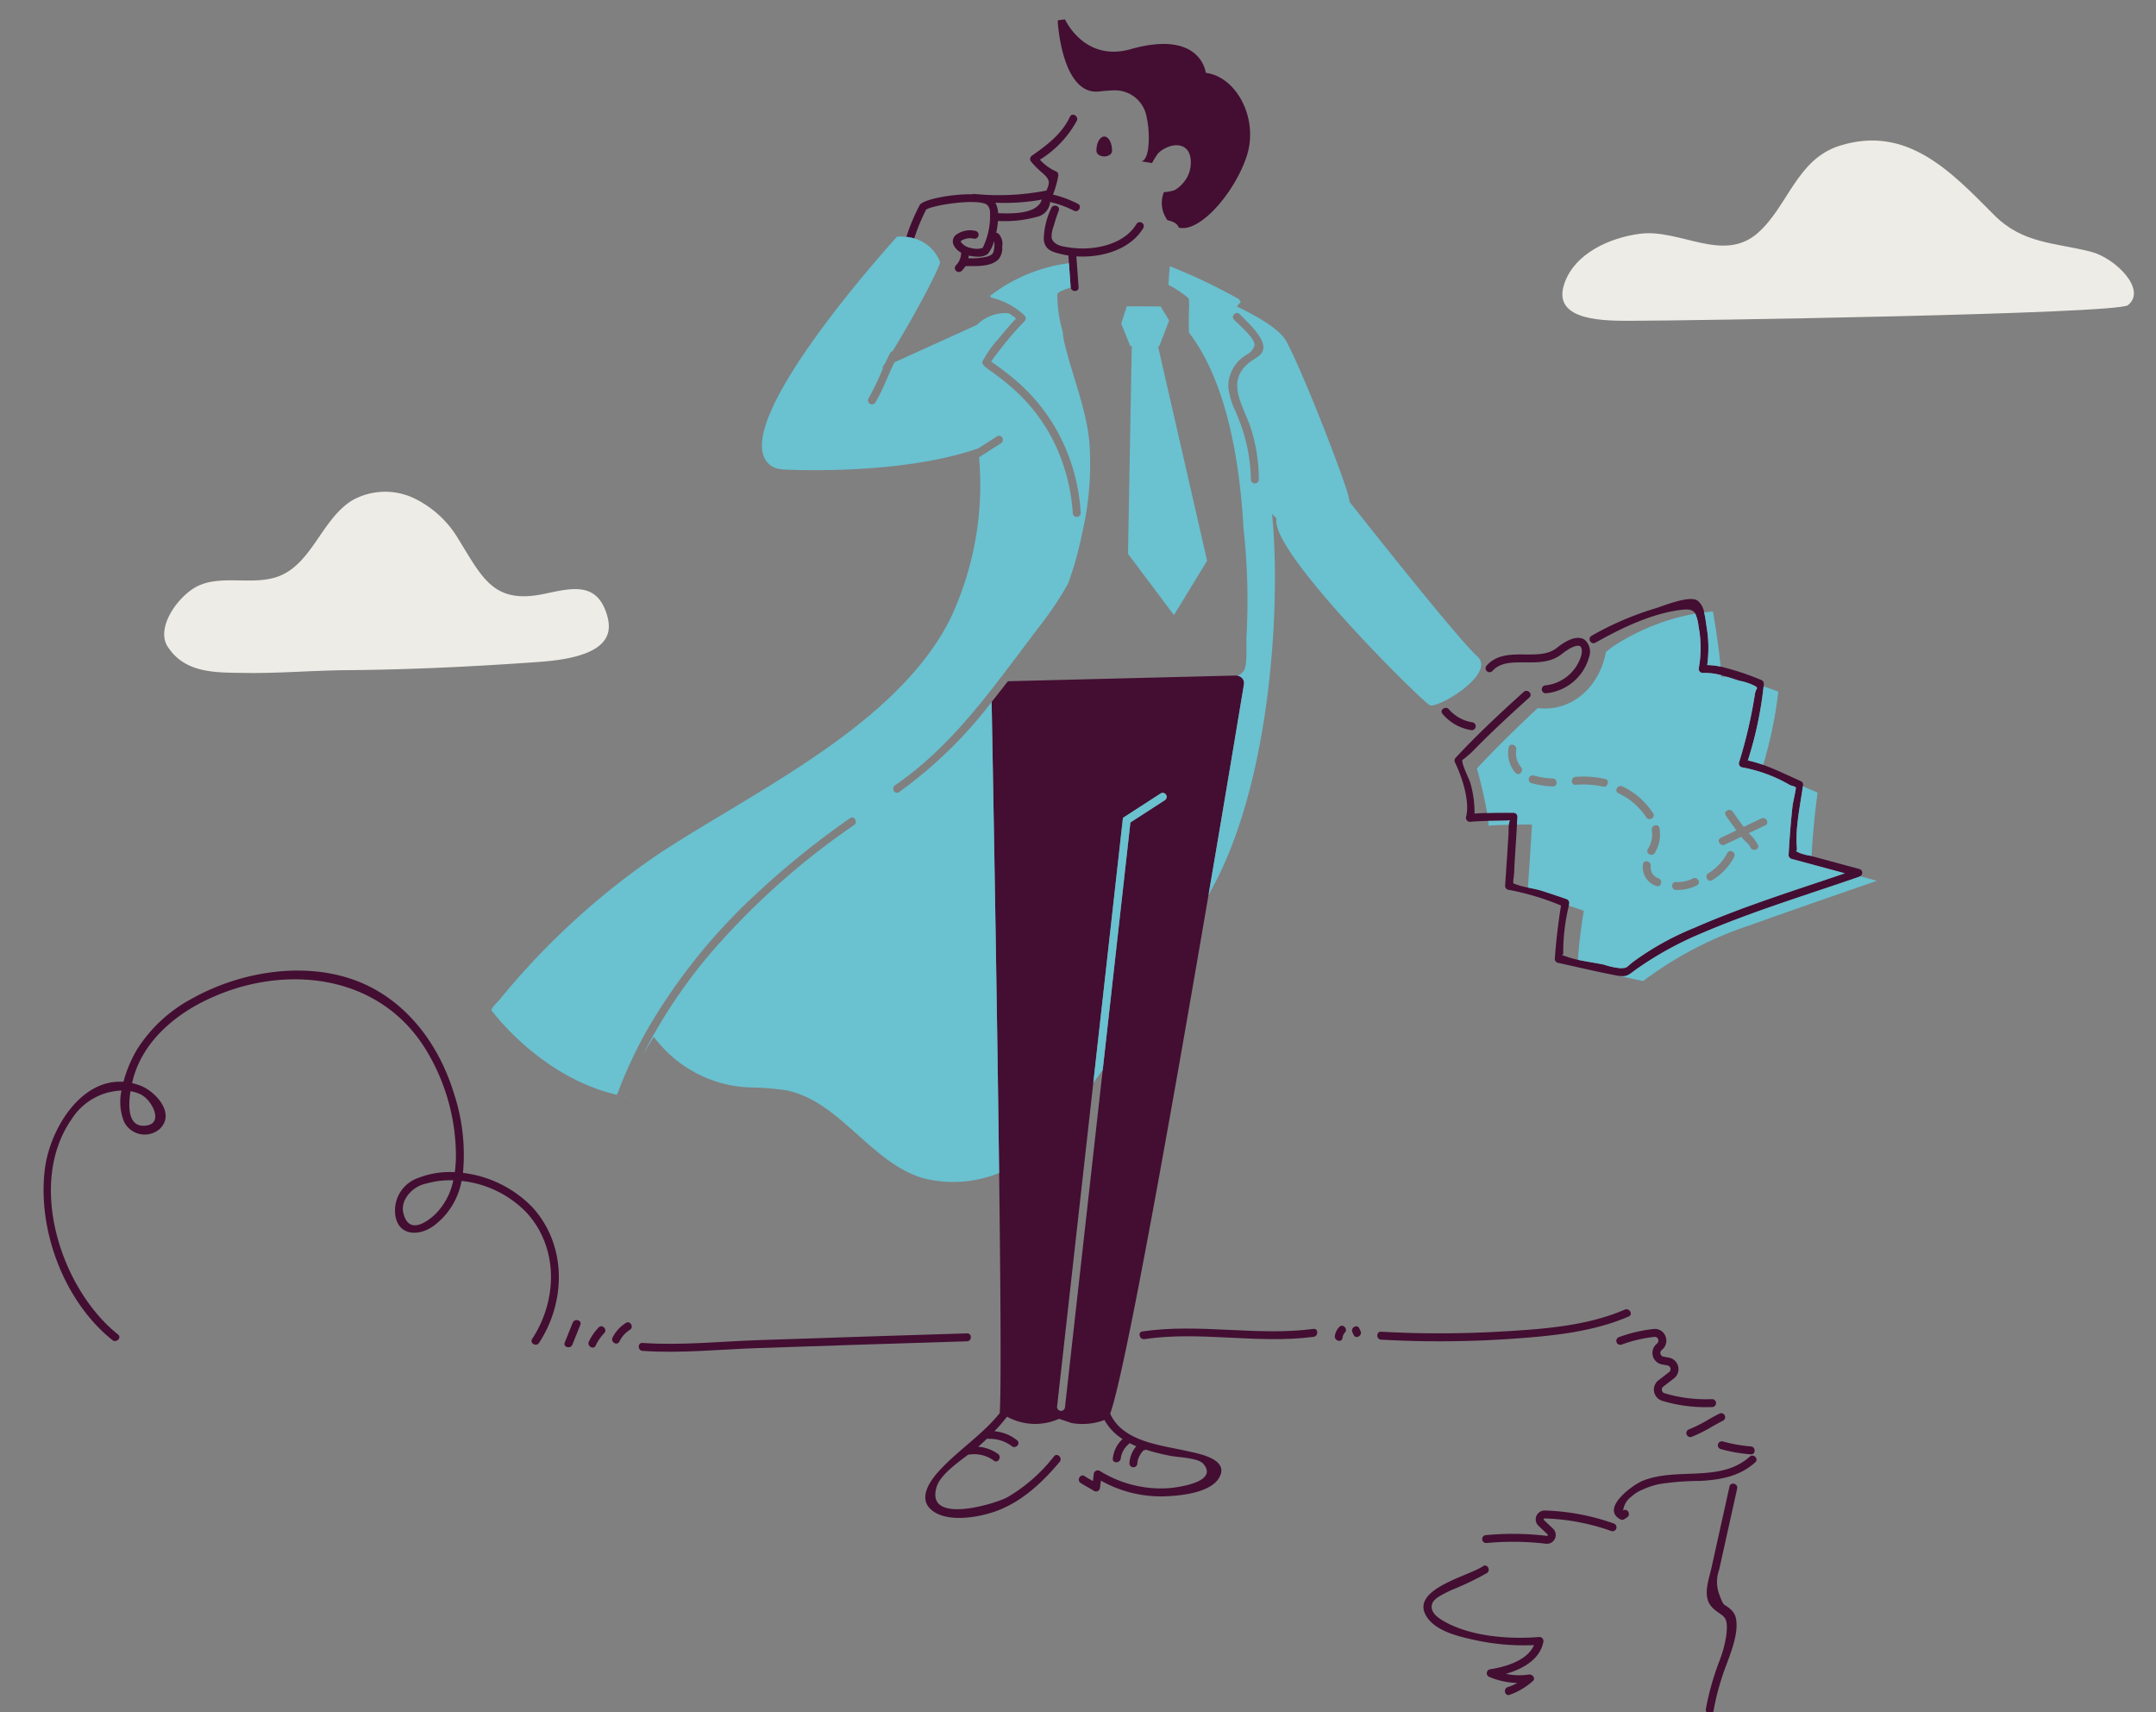 <svg id="assets" xmlns="http://www.w3.org/2000/svg" viewBox="0 0 272 216"><rect x="0" y="0" width="272" height="216" fill="#808080" stroke="none"/><defs><style>.cls-1{fill:#edece6;}.cls-2{fill:none;}.cls-3{fill:#430e32;}.cls-4{fill:#6ac1d0;}</style></defs><title>gr_em_noresults</title><path class="cls-1" d="M263.78,31.753c-4.619-1.17-8.588-1.003-12.194-4.624-5.365-5.387-10.975-11.454-19.527-8.734-5.37,1.71-6.475,7.573-10.238,10.944-4.391,3.934-9.866-.515-14.943.151-3.762.493-8.251,2.46-9.54,6.343-1.597,4.81,5.445,4.633,8.666,4.633,6.11,0,61.039-.845,62.452-1.968C270.921,36.54,266.834,32.527,263.78,31.753Z"/><path class="cls-1" d="M68.754,74.897c-6.433,1.381-7.811-1.865-10.907-6.865a13.039,13.039,0,0,0-5.745-5.239,8.5,8.5,0,0,0-7.601.29c-3.867,2.313-5.083,7.942-9.276,9.59-3.229,1.269-7.337-.26-10.39,1.316C22.437,75.227,19.601,79.201,21.164,81.592c2.219,3.395,6.076,3.247,9.833,3.3,4.254.06,8.499-.317,12.752-.35,8.12-.064,16.235-.465,24.334-1.046,8.188-.588,9.283-3.137,8.528-5.796C75.39,73.405,72.304,74.134,68.754,74.897Z"/><path class="cls-2" d="M217.156,85.298l-.019.09a3.525,3.525,0,0,1,.83.018c-.271-.082-.543-.162-.818-.231C217.151,85.216,217.154,85.259,217.156,85.298Z"/><path class="cls-2" d="M197.926,114.251a24.565,24.565,0,0,0-.711,5.833c.058.702-.637.202.375.58a10.959,10.959,0,0,0,1.474.413c.159-2.072.397-4.138.75-6.185C199.814,114.892,199.006,114.61,197.926,114.251Z"/><path class="cls-2" d="M191.381,104.027q-.14,2.323-.293,4.646c-.047.72-.037,1.468-.145,2.181a1.948,1.948,0,0,0-.015.587,9.684,9.684,0,0,0,1.838.526c.116-1.729.391-5.882.508-7.94C193.274,104.025,192.44,104.017,191.381,104.027Z"/><path class="cls-2" d="M111.285,46.414l.148-.067c.087-.197.177-.393.268-.589C111.563,45.976,111.425,46.195,111.285,46.414Z"/><path class="cls-2" d="M133.361,177.426a.501.501,0,0,0,.441.553.551.551,0,0,0,.057.003.5.5,0,0,0,.496-.444l4.763-42.562c-.39.548-.79,1.09-1.189,1.632Z"/><path class="cls-2" d="M18.478,141.985c2.197-.317.686-3.19-.659-3.889a4.445,4.445,0,0,0-1.355-.435C16.157,139.594,16.118,142.326,18.478,141.985Z"/><path class="cls-2" d="M131.434,25.18a26.455,26.455,0,0,1-5.857.391,3.084,3.084,0,0,1,.339,1.232c.002.028.002.058.004.086C127.814,26.979,130.905,26.974,131.434,25.18Z"/><path class="cls-2" d="M53.842,149.29a3.942,3.942,0,0,0-2.691,1.943,2.68,2.68,0,0,0-.322,1.496c.619,3.481,3.429,1.102,4.192.335a8.413,8.413,0,0,0,2.169-4.169A11.048,11.048,0,0,0,53.842,149.29Z"/><path class="cls-2" d="M124.51,32.379c.619-.181.862-.395.908-1.025a2.425,2.425,0,0,0-.013-.935,3.928,3.928,0,0,1-.819,1.645,2.06,2.06,0,0,1-1.241.317,4.847,4.847,0,0,1-1-.109c-.035-.007-.083-.024-.121-.033-.017.121-.043.227-.067.335A8.674,8.674,0,0,0,124.51,32.379Z"/><path class="cls-3" d="M188.293,84.633c.988-1.097,2.498-1.079,4.098-1.073,1.614.015,3.28.026,4.637-1.049,1.274-1.009,2.046-1.16,2.32-.986.218.139.274.61.14,1.172a5.291,5.291,0,0,1-4.521,3.761.5.5,0,0,0,.049.998c.016,0,.033-.001.05-.002a6.234,6.234,0,0,0,5.396-4.524,1.989,1.989,0,0,0-.574-2.247c-.546-.349-1.592-.45-3.479,1.045-1.081.856-2.499.84-4.008.834-1.75-.016-3.56-.028-4.849,1.402a.5.5,0,0,0,.743.67Z"/><path class="cls-3" d="M234.59,109.629q-3.024-.818-6.049-1.636l-.173-.047a6.52,6.52,0,0,1-1.42-.384,2.205,2.205,0,0,0-.391-.191c.067-.005.171-.069.141-.399-.229-2.474.409-5.304.752-7.778.009-.068.021-.138.03-.205a.479.479,0,0,0-.248-.432c-1.531-.668-3.146-1.482-4.789-2.07a14.741,14.741,0,0,0-1.934-.555,47.392,47.392,0,0,0,1.987-9.345c.009-.113.024-.226.031-.34a.51.51,0,0,0-.367-.482,33.717,33.717,0,0,0-5.09-1.675,9.772,9.772,0,0,0-1.689-.195,15.814,15.814,0,0,0-.081-4.832c-.068-.426-.14-1.139-.309-1.806a2.42,2.42,0,0,0-.854-1.512c-1.09-.652-4.236.681-5.324,1.006a38.956,38.956,0,0,0-8.034,3.46.5.5,0,0,0,.505.863c3.266-1.849,7.237-3.767,11.033-4.164.903-.095,1.321.083,1.562.499a5.333,5.333,0,0,1,.409,1.605,14.256,14.256,0,0,1,.038,5.244.506.506,0,0,0,.482.633,7.863,7.863,0,0,1,2.342.284c.275.07.547.149.818.231.506.154,1.003.321,1.481.474a7.155,7.155,0,0,1,2.031.696c.408.354.042.091-.105,1.137a59.865,59.865,0,0,1-1.978,8.465.503.503,0,0,0,.349.615,18.69,18.69,0,0,1,6.049,2.226c.136.084.679.177.768.33.055.094-.366,1.879-.412,2.29-.23,2.07-.388,4.145-.501,6.225a.505.505,0,0,0,.367.482q3.366.91,6.732,1.821c-6.355,2.162-12.84,4.176-18.978,6.869a35.828,35.828,0,0,0-7.716,4.285c-.961.754-.693.783-1.626.818a9.582,9.582,0,0,1-2.075-.448c-1.048-.226-2.196-.373-3.289-.614a10.959,10.959,0,0,1-1.474-.413c-1.012-.378-.317.122-.375-.58a24.565,24.565,0,0,1,.711-5.833c.013-.074.028-.15.04-.223a.517.517,0,0,0-.349-.615q-1.534-.534-3.081-1.032c-.502-.162-1.134-.282-1.77-.415a9.684,9.684,0,0,1-1.838-.526,1.948,1.948,0,0,1,.015-.587c.107-.713.097-1.461.145-2.181q.153-2.322.293-4.646c.02-.333.044-.666.063-.998a.506.506,0,0,0-.5-.5c-1.111-.01-2.225-.009-3.337.025q-.791.024-1.581.079a13.293,13.293,0,0,0-.497-3.75c-.135-.577-1.188-2.513-1.034-3.053-.042.147,1.102-.854,1.273-1.03q1.032-1.065,2.099-2.097c1.655-1.609,3.359-3.166,5.074-4.711.479-.432-.23-1.137-.707-.707-2.962,2.667-5.877,5.383-8.589,8.307a.52.52,0,0,0-.078.606c.878,1.803,1.899,4.904,1.394,6.842a.504.504,0,0,0,.482.633c.767-.068,1.534-.096,2.302-.112.717-.015,1.435-.02,2.153-.035.014-0.0.325-.021.593-.025a1.347,1.347,0,0,0-.141.542c-.044.425-.023.921-.029,1.022q-.21,3.348-.438,6.696a.512.512,0,0,0,.5.5,32.986,32.986,0,0,1,6.553,1.969c-.357,2.238-.625,4.481-.782,6.744a.502.502,0,0,0,.367.482c2.499.539,4.993,1.145,7.505,1.619.099.019.179.029.265.041,1.004.145,1.169-.144,2.269-.93a43.016,43.016,0,0,1,8.045-4.424c6.481-2.787,13.321-4.859,19.985-7.167.033-.012.048-.042.077-.058A.488.488,0,0,0,234.59,109.629Z"/><path class="cls-3" d="M185.543,92.094a.5.5,0,0,0,.266-.964,4.971,4.971,0,0,1-2.984-1.613c-.369-.52-1.237-.022-.864.505A5.919,5.919,0,0,0,185.543,92.094Z"/><path class="cls-3" d="M116.827,26.465c.609-.544,6.202-1.449,7.617-.69a1.185,1.185,0,0,1,.444.854,9.122,9.122,0,0,1-.92,4.648,2.51,2.51,0,0,1-1.459.006,1.889,1.889,0,0,1-1.259-.731c-.059-.113-.039-.137-.017-.162a2.17,2.17,0,0,1,1.553-.304.5.5,0,1,0,.317-.948,2.963,2.963,0,0,0-2.631.603,1.097,1.097,0,0,0-.11,1.271,2.13,2.13,0,0,0,.893.857,2.266,2.266,0,0,1-.592,1.543.5.5,0,0,0,.6.8,2.117,2.117,0,0,0,.528-.639c.008 0.0.014.004.022.004,1.318-.035,3.118.144,4.157-.864a2.218,2.218,0,0,0,.465-1.607,1.892,1.892,0,0,0-.437-1.598.454.454,0,0,0-.317-.14,11.437,11.437,0,0,0,.228-1.493,15.22,15.22,0,0,0,4.876-.514,2.103,2.103,0,0,0,1.697-1.876,12.908,12.908,0,0,1,3.002,1.091c.567.304,1.073-.559.505-.863a14.043,14.043,0,0,0-3.147-1.166,11.997,11.997,0,0,0,.663-2.341.513.513,0,0,0-.23-.565,6.113,6.113,0,0,1-2.083-1.496,13.113,13.113,0,0,0,4.657-4.913c.274-.579-.588-1.087-.864-.505-1.028,2.173-2.858,3.553-4.784,4.898a.511.511,0,0,0-.101.785,12.013,12.013,0,0,0,1.498,1.479c.911.838.853,1.161.411,2.173a.495.495,0,0,0-.121.002,31.4,31.4,0,0,1-8.992.401.472.472,0,0,0-.229.045c-2.545-.046-6.069.608-6.619,1.326a24.781,24.781,0,0,0-1.702,4.047,5.873,5.873,0,0,1,.994.19A24.414,24.414,0,0,1,116.827,26.465Zm14.607-1.285c-.529,1.794-3.621,1.799-5.514,1.709-.002-.028-.002-.059-.004-.086a3.084,3.084,0,0,0-.339-1.232A26.455,26.455,0,0,0,131.434,25.18Zm-6.017,6.174c-.045.63-.289.844-.908,1.025a8.674,8.674,0,0,1-2.352.195c.024-.109.05-.214.067-.335.038.009.086.026.121.033a4.847,4.847,0,0,0,1.0.109,2.06,2.06,0,0,0,1.241-.317,3.928,3.928,0,0,0,.819-1.645A2.425,2.425,0,0,1,125.418,31.354Z"/><path class="cls-3" d="M149.832,183.064c-3.5-.785-8.186-1.201-9.773-4.735,1.954-5.367,8.054-39.94,12.403-65.411,2.178-12.754,3.916-23.225,4.473-26.591a.94.94,0,0,0-.248-.802.95.95,0,0,0-.554-.274.91.91,0,0,0-.172-.034l-28.675.717c-.046.001-.089.013-.134.017q-.324.408-.638.814l-.056.072c-.055.071-.112.14-.167.211q-.589.757-1.187,1.505c.157,8.533.666,36.791.945,59.421.185,15.059.268,27.623.077,30.207l.042.029c-2.257,2.837-5.329,4.73-7.768,7.428-1.128,1.247-2.553,3.355-.94,4.791,1.922,1.711,5.924,1.002,8.068.25,3.32-1.164,5.933-3.621,8.156-6.261.412-.489-.292-1.2-.707-.707a20.708,20.708,0,0,1-5.908,5.178c-1.665.885-10.399,3.488-8.897-1.34.449-1.442,2.44-2.896,3.993-4.063a.51.51,0,0,0,.133.006,4.155,4.155,0,0,1,3.099.778c.524.375,1.024-.492.505-.863a5.011,5.011,0,0,0-2.488-.903q.578-.507,1.127-1.03a.496.496,0,0,0,.177.035,4.639,4.639,0,0,1,2.906.902c.474.434,1.183-.271.707-.707a5.249,5.249,0,0,0-2.873-1.151,21.707,21.707,0,0,0,1.589-1.84,7.359,7.359,0,0,0,6.562.271l1.603.534a7.887,7.887,0,0,0,4.125-.386,6.685,6.685,0,0,0,2.286,2.402,3.864,3.864,0,0,0-1.231,2.456c-.076.638.925.632,1,0a2.837,2.837,0,0,1,1.007-1.82.471.471,0,0,0,.099-.129c.279.143.564.279.858.401a3.618,3.618,0,0,0-.869,2.156.5.5,0,0,0,1,0,2.136,2.136,0,0,1,.302-.972,2.976,2.976,0,0,1,.27-.435c.036-.045.109-.097.132-.148a.112.112,0,0,1,.06-.062.673.673,0,0,1-.129-.011.511.511,0,0,0,.403-.103,27.69,27.69,0,0,0,3.225.801c.926.18,3.393.237,4.039.972,2.099,2.386-3.544,3.026-4.241,3.083a14.57,14.57,0,0,1-8.809-2.175.507.507,0,0,0-.752.432q-.053.427-.106.854c-.352-.2-.707-.398-1.045-.622-.538-.356-1.04.51-.505.864.549.363,1.147.645,1.696,1.009a.506.506,0,0,0,.752-.432l.108-.872a15.427,15.427,0,0,0,7.869,1.984c1.975-.05,5.858-.387,7.021-2.301C155.224,184.081,151.242,183.38,149.832,183.064ZM139.118,134.975l-4.763,42.562a.5.5,0,0,1-.496.444.551.551,0,0,1-.057-.003.501.501,0,0,1-.441-.553l4.568-40.819,3.742-33.436,4.742-3.068a.5.5,0,1,1,.543.84l-4.344,2.811Z"/><path class="cls-3" d="M138.668,11.539c.718-.08,1.34-.124,1.88-.141a4.04,4.04,0,0,1,4.085,3.24,12.352,12.352,0,0,1,.231,4.005c-.058.467-.256,1.582-.852,1.714l1.331.216a9.739,9.739,0,0,1,.75-1.213c.761-.802,2.415-1.461,3.415-.707.831.627.82,1.959.596,2.869a4.024,4.024,0,0,1-.997,1.73,3.392,3.392,0,0,1-.973.758,6.462,6.462,0,0,1-1.298.234,3.655,3.655,0,0,0,.457,3.538c.751.152,1.268.448,1.411.927,2.72.703,7.128-4.537,8.585-9.025,1.534-4.722-1.291-10.009-5.166-10.493,0,0-.579-5.505-9.484-2.987-5.852,1.655-8.273-3.753-8.273-3.753s-.932.079-.928.161C133.493,3.693,134.2,12.035,138.668,11.539Z"/><path class="cls-3" d="M140.299,18.998c0-.981-.443-1.776-.989-1.776s-.989.795-.989,1.776S140.299,19.979,140.299,18.998Z"/><path class="cls-3" d="M144.237,28.77a.5.5,0,0,0-.863-.505c-1.434,2.383-4.708,3.219-7.427,3.059-.332-.019-.659-.047-.97-.096-.817-.127-1.989-.207-2.305-1.207a3.511,3.511,0,0,1,.245-1.448,21.291,21.291,0,0,1,.661-2.025c.217-.607-.749-.868-.964-.266a9.493,9.493,0,0,0-.931,3.929c.148,1.349,1.072,1.578,2.33,1.872.252.059.512.106.776.147l-.001.005.069.962q.09,1.256.179,2.512l.037.523c.001.016.009.026.011.041a.516.516,0,0,0,.607.426.507.507,0,0,0,.129-.034.41.41,0,0,0,.253-.433l-.02-.28q-.021-.301-.043-.601-.081-1.142-.163-2.284l-.052-.73C138.969,32.547,142.594,31.501,144.237,28.77Z"/><path class="cls-3" d="M58.409,147.96a24.688,24.688,0,0,0-1.173-10.123c-1.984-6.438-6.388-12.156-12.936-14.35-6.476-2.171-14.225-.796-20.087,2.491a18.404,18.404,0,0,0-6.955,6.461,16.553,16.553,0,0,0-1.684,4.033c-5.454-.381-9.27,6.042-9.903,10.917-1.004,7.725,2.418,16.809,8.511,21.664.498.397,1.21-.306.707-.707-7.2-5.737-11.553-19.039-5.836-27.182a7.744,7.744,0,0,1,6.218-3.59c.02-0.0.04.002.06.002a6.65,6.65,0,0,0,.313,3.911,2.897,2.897,0,0,0,4.524.914c2.006-1.959-.559-4.727-2.466-5.453a7.887,7.887,0,0,0-1.04-.313c.016-.071.032-.145.048-.208,1.154-4.836,5.124-8.279,9.461-10.339,9.572-4.547,21.566-3.319,27.49,6.216a25.812,25.812,0,0,1,3.857,13.825,15.524,15.524,0,0,1-.144,1.743,10.887,10.887,0,0,0-4.629.731,4.332,4.332,0,0,0-2.902,4.379c.186,2.856,2.842,3.096,4.821,1.69a9.056,9.056,0,0,0,3.565-5.699,13.37,13.37,0,0,1,8.154,3.945c4.116,4.442,3.957,11.101.757,15.983-.354.54.512,1.041.863.505,3.446-5.26,3.504-12.444-.914-17.195A14.647,14.647,0,0,0,58.409,147.96Zm-40.59-9.864c1.344.698,2.855,3.572.659,3.889-2.36.341-2.321-2.391-2.013-4.324A4.445,4.445,0,0,1,17.82,138.096Zm37.201,14.968c-.763.767-3.573,3.146-4.192-.335a2.68,2.68,0,0,1,.322-1.496,3.942,3.942,0,0,1,2.691-1.943,11.048,11.048,0,0,1,3.348-.395A8.413,8.413,0,0,1,55.021,153.064Z"/><path class="cls-3" d="M72.251,166.861q-.502,1.249-1.003,2.499c-.24.597.727.857.964.266q.502-1.249,1.003-2.499C73.455,166.53,72.488,166.27,72.251,166.861Z"/><path class="cls-3" d="M75.524,167.461a6.631,6.631,0,0,0-1.232,1.777c-.273.579.589,1.087.863.505a5.799,5.799,0,0,1,1.076-1.574C76.677,167.704,75.971,166.996,75.524,167.461Z"/><path class="cls-3" d="M78.964,166.889a4.551,4.551,0,0,0-1.684,1.844c-.285.575.578,1.082.863.505a3.578,3.578,0,0,1,1.326-1.485C80.013,167.411,79.511,166.545,78.964,166.889Z"/><path class="cls-3" d="M165.714,167.643c-7.148.934-14.451-.738-21.592.32-.634.094-.365,1.058.266.964,7.046-1.044,14.267.638,21.326-.284C166.343,168.561,166.351,167.559,165.714,167.643Z"/><path class="cls-3" d="M122.002,168.203c-8.747.258-17.493.564-26.24.851-4.838.159-9.863.7-14.701.357-.642-.046-.639.955,0,1,4.838.344,9.863-.198,14.701-.357,8.747-.287,17.492-.593,26.24-.851C122.644,169.185,122.647,168.184,122.002,168.203Z"/><path class="cls-3" d="M168.962,167.398a2.051,2.051,0,0,0-.556,1.123c-.088.629.875.901.964.266a1.164,1.164,0,0,1,.298-.682C170.105,167.633,169.4,166.924,168.962,167.398Z"/><path class="cls-3" d="M171.484,167.567c-.276-.581-1.139-.074-.863.505l.16.337c.276.581,1.139.074.863-.505Z"/><path class="cls-3" d="M190.695,168.89c4.95-.345,10.187-.824,14.785-2.817.589-.255.08-1.117-.505-.863-4.85,2.101-10.487,2.471-15.696,2.769a133.348,133.348,0,0,1-15.039.018c-.643-.036-.641.964,0,1A131.368,131.368,0,0,0,190.695,168.89Z"/><path class="cls-3" d="M217.084,182.8a19.716,19.716,0,0,0,3.8.664c.642.049.639-.951,0-1a18.332,18.332,0,0,1-3.535-.628A.5.5,0,0,0,217.084,182.8Z"/><path class="cls-3" d="M218.195,187.517l-2.279,10.264c-.351,1.581-1.217,3.73.152,5.053,1.266,1.223,2.054.748,1.71,3.542a14.871,14.871,0,0,1-.856,3.149,34.658,34.658,0,0,0-1.712,6.055c-.108.629.856.9.964.266a32.002,32.002,0,0,1,1.634-5.851c.591-1.591,1.477-3.879,1.238-5.583a2.053,2.053,0,0,0-.675-1.358c-.9-.855-.848-.203-1.44-1.847a4.466,4.466,0,0,1-.051-3.159q1.14-5.132,2.279-10.264C219.299,187.156,218.335,186.888,218.195,187.517Z"/><path class="cls-3" d="M216.938,178.32c-.471.232-.964.512-1.463.793a17.107,17.107,0,0,1-2.38,1.195.5.5,0,1,0,.342.939,17.865,17.865,0,0,0,2.53-1.264c.482-.272.959-.543,1.415-.768a.5.5,0,0,0-.443-.896Z"/><path class="cls-3" d="M203.619,192.197a28.496,28.496,0,0,0-8.716-1.648,1.131,1.131,0,0,0-1.072.691,1.106,1.106,0,0,0,.263,1.238l1.139,1.077a.106.106,0,0,1,.025.132.1.1,0,0,1-.109.062,36.444,36.444,0,0,0-7.708-.093.5.5,0,0,0-.45.545.507.507,0,0,0,.545.451,35.409,35.409,0,0,1,7.495.089,1.111,1.111,0,0,0,.89-1.912l-1.139-1.077a.106.106,0,0,1-.027-.128.129.129,0,0,1,.118-.075,27.498,27.498,0,0,1,8.41,1.59.5.5,0,0,0,.337-.941Z"/><path class="cls-3" d="M220.74,183.759c-3.695,3.338-9.2,1.279-13.526,3.058-1.319.542-5.292,3.497-2.808,4.837a.502.502,0,0,0,.505,0l.367-.242c.535-.352.035-1.219-.505-.864a2.572,2.572,0,0,1,1.019-1.73,4.704,4.704,0,0,1,1.46-.914,9.156,9.156,0,0,1,2.166-.702,34.659,34.659,0,0,1,5.108-.385c2.572-.146,4.958-.577,6.922-2.352C221.926,184.033,221.217,183.328,220.74,183.759Z"/><path class="cls-3" d="M210.112,168.559a1.424,1.424,0,0,0-1.51-.905,18.516,18.516,0,0,0-4.351,1.022.5.5,0,1,0,.346.938,17.499,17.499,0,0,1,4.116-.966.431.431,0,0,1,.472.287.473.473,0,0,1-.147.569,1.478,1.478,0,0,0,.647,2.62l.678.121a.478.478,0,0,1,.207.849L209.231,174.124a1.471,1.471,0,0,0-.554,1.427,1.486,1.486,0,0,0,1.023,1.161,18.956,18.956,0,0,0,5.582.8q.368,0,.736-.013a.501.501,0,0,0,.482-.518.515.515,0,0,0-.517-.482,18.188,18.188,0,0,1-5.982-.74.486.486,0,0,1-.339-.383.464.464,0,0,1,.179-.459l1.34-1.03a1.478,1.478,0,0,0-.641-2.626l-.678-.121a.478.478,0,0,1-.209-.847A1.472,1.472,0,0,0,210.112,168.559Z"/><path class="cls-3" d="M194.223,206.506c-3.799.309-8.547-.042-11.944-1.922-.783-.433-1.958-1.188-1.592-2.286.252-.754,1.701-1.348,2.364-1.687a37.69,37.69,0,0,0,4.542-2.169c.525-.365.025-1.232-.505-.863-1.849,1.286-9.615,2.979-6.959,6.572,1.228,1.661,3.905,2.293,5.788,2.706a28.931,28.931,0,0,0,7.612.674c-.872,2.007-3.689,2.757-5.598,3.061a.505.505,0,0,0-.119.914,9.458,9.458,0,0,0,3.612.795,6.057,6.057,0,0,1-1.224.533c-.599.221-.34,1.187.266.964a8.898,8.898,0,0,0,2.903-1.72c.42-.367-.048-.899-.486-.836a8.131,8.131,0,0,1-2.9-.085c2.104-.61,4.296-1.805,4.722-4.019A.506.506,0,0,0,194.223,206.506Z"/><path class="cls-4" d="M186.34,82.759c-2.155-1.886-12.836-15.338-16.067-19.426-.046-.24-.095-.469-.145-.683l.007.001-.008-.005c-.067-.284-.136-.541-.204-.753-1.291-4-5.722-15.318-7.665-18.881-.822-1.506-3.739-3.158-6.213-4.347.163-.191.322-.385.491-.571L156.3,37.737a71.528,71.528,0,0,0-8.715-4.153c-.081.78-.136,1.587-.172,2.361a12.753,12.753,0,0,1,2.558,1.703,6.893,6.893,0,0,1,.029,1.295c-.016.865-.045,2.015-0,3.017.185.241.369.488.552.752,2.281,3.285,4.444,8.455,5.608,16.546.324,2.254.576,4.723.725,7.454a82.513,82.513,0,0,1,.352,13.904c.053,2.035.022,3.461-.313,3.996a2.075,2.075,0,0,1-.791.639.95.95,0,0,1,.554.274.94.94,0,0,1,.248.802c-.557,3.367-2.296,13.838-4.473,26.591.195-.362.392-.723.585-1.085.095-.178.192-.355.285-.534,7.183-13.823,8.237-35.831,7.146-46.481.203.211.387.4.549.558a3.282,3.282,0,0,0,.007.614c.544,4.915,18.386,22.52,19.362,22.974S188.885,84.987,186.34,82.759ZM158.275,45.274c-.211.135-.427.271-.624.424-3.099,2.42-.79,5.471.154,8.325a21.165,21.165,0,0,1,1.007,6.463.5.5,0,0,1-1,0,21.403,21.403,0,0,0-1.639-7.86c-.089-.225-.176-.449-.272-.676a9.807,9.807,0,0,1-.914-2.906,4.189,4.189,0,0,1,.018-.944,4.843,4.843,0,0,1,1.407-2.718,6.734,6.734,0,0,1,.904-.665,1.848,1.848,0,0,0,.952-1.164c.104-.851-1.953-2.579-2.575-3.213-.451-.46.256-1.167.707-.707.874.89,2.769,2.612,2.967,3.944C159.499,44.464,158.91,44.868,158.275,45.274Z"/><path class="cls-4" d="M187.745,103.56c.02.187.037.368.047.537l-.019.072c.662-.071,1.633-.108,2.576-.127a1.347,1.347,0,0,1,.141-.542c-.267.004-.579.025-.593.025C189.18,103.54,188.462,103.544,187.745,103.56Z"/><path class="cls-4" d="M234.59,110.594c-6.664,2.308-13.504,4.38-19.985,7.167a43.016,43.016,0,0,0-8.045,4.424c-1.1.786-1.265,1.074-2.269.93l3.002.648a46.719,46.719,0,0,1,13.376-7.007c4.757-1.712,16.119-5.647,16.119-5.647l-2.12-.573C234.638,110.552,234.623,110.582,234.59,110.594Z"/><path class="cls-4" d="M206.055,121.321a35.828,35.828,0,0,1,7.716-4.285c6.138-2.693,12.623-4.707,18.978-6.869q-3.366-.91-6.732-1.821a.505.505,0,0,1-.367-.482c.113-2.079.271-4.155.501-6.225.046-.411.467-2.196.412-2.29-.089-.153-.632-.246-.768-.33a18.69,18.69,0,0,0-6.049-2.226.503.503,0,0,1-.349-.615,59.865,59.865,0,0,0,1.978-8.465c.147-1.046.513-.782.105-1.137a7.155,7.155,0,0,0-2.031-.696c-.478-.154-.975-.32-1.481-.474a3.525,3.525,0,0,0-.83-.018l.019-.09c-.002-.04-.005-.083-.007-.123a7.863,7.863,0,0,0-2.342-.284.506.506,0,0,1-.482-.633,14.256,14.256,0,0,0-.038-5.244,5.333,5.333,0,0,0-.409-1.605A27.968,27.968,0,0,0,203.361,81.641l-.76.605c-.77,4.282-4.19,7.586-8.596,7.08-2.948,2.738-5.836,5.613-7.677,7.617,0,0,.875,3.107,1.278,5.611,1.112-.034,2.226-.035,3.337-.025a.506.506,0,0,1,.5.5c-.019.333-.043.666-.063.998,1.059-.01,1.893-.001,1.893-.001-.117,2.058-.393,6.212-.508,7.94.636.134,1.268.254,1.77.415q1.546.498,3.081,1.032a.517.517,0,0,1,.349.615c-.012.073-.027.149-.04.223,1.079.359,1.888.641,1.888.641-.353,2.048-.592,4.113-.75,6.185,1.093.241,2.241.388,3.289.614a9.582,9.582,0,0,0,2.075.448C205.361,122.104,205.093,122.075,206.055,121.321ZM217.098,105.689q.982-.469,1.965-.939c-.449-.614-.886-1.238-1.326-1.857-.374-.526.494-1.025.863-.505.456.641.904,1.293,1.377,1.925q1.114-.532,2.227-1.064c.578-.276,1.085.586.505.863q-1.047.5-2.094,1.001a5.029,5.029,0,0,1,1.171,1.493c.237.6-.731.858-.964.266-.162-.41-.701-.78-.983-1.111-.055-.065-.105-.135-.158-.201q-1.039.496-2.077.993C217.024,106.829,216.518,105.967,217.098,105.689Zm-1.578,4.476a6.499,6.499,0,0,0,2.393-2.56c.3-.57,1.163-.064.863.505a7.493,7.493,0,0,1-2.752,2.919C215.473,111.365,214.971,110.5,215.52,110.165Zm-24.333-12.678a3.837,3.837,0,0,1-.861-3.188c.107-.634,1.07-.364.964.266a2.745,2.745,0,0,0,.604,2.215C192.304,97.271,191.6,97.982,191.187,97.487Zm4.708,1.721a12.091,12.091,0,0,1-2.668-.406.5.5,0,0,1,.266-.964,10.846,10.846,0,0,0,2.403.37C196.537,98.235,196.538,99.235,195.895,99.209Zm6.336.019a11.837,11.837,0,0,0-3.446-.227c-.643.05-.638-.951,0-1a12.769,12.769,0,0,1,3.712.263C203.126,98.401,202.858,99.364,202.231,99.228Zm9.206,12.039a4.347,4.347,0,0,0,2.142-.443c.575-.285,1.081.578.505.863a5.402,5.402,0,0,1-2.647.58C210.794,112.242,210.793,111.242,211.437,111.268Zm-2.473.502a2.476,2.476,0,0,1-1.678-2.759c.091-.636,1.054-.364.964.266a1.449,1.449,0,0,0,.98,1.529C209.839,111.007,209.576,111.972,208.964,111.77Zm.389-7.302a4.456,4.456,0,0,1-.59,3.138c-.338.547-1.202.045-.863-.505a3.39,3.39,0,0,0,.489-2.367C208.283,104.103,209.247,103.835,209.352,104.468Zm-4.669-5.26a9.344,9.344,0,0,1,3.87,3.396c.352.542-.514,1.042-.863.505a8.391,8.391,0,0,0-3.511-3.037C203.596,99.797,204.104,98.935,204.683,99.208Z"/><path class="cls-4" d="M226.556,107.372a2.205,2.205,0,0,1,.391.191,6.52,6.52,0,0,0,1.42.384l.173.047c.157-2.682.404-5.356.768-8.007,0,0-.795-.348-1.86-.792-.344,2.474-.981,5.303-.752,7.778C226.727,107.303,226.623,107.366,226.556,107.372Z"/><path class="cls-4" d="M222.442,96.488a54.057,54.057,0,0,0,1.915-9.242s-.789-.299-1.862-.657a47.392,47.392,0,0,1-1.987,9.345A14.741,14.741,0,0,1,222.442,96.488Z"/><path class="cls-4" d="M215.381,83.896a9.772,9.772,0,0,1,1.689.195c-.272-3.072-.965-6.943-.965-6.943-.374.021-.744.068-1.114.109.169.668.241,1.38.309,1.806A15.814,15.814,0,0,1,215.381,83.896Z"/><path class="cls-4" d="M146.413,100.103l-4.742,3.068-3.742,33.436c.399-.542.799-1.084,1.189-1.632l3.494-31.222,4.344-2.811a.5.5,0,1,0-.543-.84Z"/><path class="cls-4" d="M78.838,138.313c.036.006.07.015.106.021a.334.334,0,0,1-.057-.144C78.872,138.231,78.854,138.271,78.838,138.313Z"/><path class="cls-4" d="M134.303,43.308a9.768,9.768,0,0,1-.236-1.458,17.748,17.748,0,0,1-.683-4.664c-.015-.345.825-.63,1.701-.909-.002-.015-.01-.025-.011-.041l-.037-.523q-.09-1.256-.179-2.512a20.603,20.603,0,0,0-9.951,4.125s.06.094.146.221a9.082,9.082,0,0,1,4.207,2.264.5.5,0,0,1-.008.716,36.235,36.235,0,0,0-2.795,3.202c-.629.792-1.165,1.504-1.412,1.873.155.121.386.287.612.449.576.413,1.363.985,2.242,1.723a23.615,23.615,0,0,1,4.919,5.649,24.364,24.364,0,0,1,3.523,11.252.499.499,0,0,1-.462.535l-.037.001a.5.5,0,0,1-.498-.463,23.879,23.879,0,0,0-2.512-9.249,22.126,22.126,0,0,0-4.597-6.087,29.968,29.968,0,0,0-3.162-2.549c-.876-.628-1.171-.84-1.134-1.245a14.07,14.07,0,0,1,2.047-2.905c.773-.949,1.608-1.913,2.201-2.534a6.907,6.907,0,0,0-.933-.659,5.064,5.064,0,0,0-3.951,1.412c-.016.015-.029.034-.045.049L112.843,45.707c-.834,1.673-1.433,3.452-2.404,5.057a.5.5,0,0,1-.863-.505,33.607,33.607,0,0,0,1.857-3.913l-.148.067c.141-.219.278-.437.417-.656.196-.422.397-.841.624-1.248a.45.45,0,0,1,.298-.232c3.505-5.718,6.089-10.956,5.973-11.225a4.918,4.918,0,0,0-3.257-2.978,5.873,5.873,0,0,0-.994-.19,9.856,9.856,0,0,0-1.161-.039S91.008,54.104,97.221,58.713a2.41,2.41,0,0,0,1.413.472l-.01.029s14.592.89,24.782-2.647l.001.006.022-.014q1.179-.756,2.358-1.511a.45.45,0,0,1,.663.182.495.495,0,0,1-.159.681q-1.387.889-2.773,1.778a39.614,39.614,0,0,1-3.703,20.521c-6.871,13.465-24.904,21.691-36.807,29.574a94.016,94.016,0,0,0-20,18.348c-.12.144-1.086,1.081-1.001,1.301-.488-.631,5.786,8.366,15.833,10.676a56.962,56.962,0,0,1,3.941-8.424,73.07,73.07,0,0,1,13.691-16.979,105.552,105.552,0,0,1,11.774-9.492c.529-.369,1.029.498.505.863a94.472,94.472,0,0,0-17.933,15.969A65.799,65.799,0,0,0,82.387,130.669c-.436.782-.862,1.569-1.262,2.372q.61-1.05,1.352-2.245a12.088,12.088,0,0,0,.879,1.06,15.772,15.772,0,0,0,11.168,5.323,34.454,34.454,0,0,1,4.681.364c6.727,1.367,10.564,9.009,17.119,11.046a15.354,15.354,0,0,0,9.725-.616c-.278-22.63-.787-50.888-.945-59.421a55.389,55.389,0,0,1-11.684,11.375c-.533.365-1.032-.502-.505-.863,4.84-3.316,8.724-7.674,12.318-12.269.059-.075.115-.152.174-.227l.029-.038c.027-.035.054-.071.082-.107,1.832-2.355,3.613-4.751,5.407-7.134a43.135,43.135,0,0,0,3.81-5.639,41.476,41.476,0,0,0,1.757-6.265,38.163,38.163,0,0,0,.929-11.784C136.975,51.401,135.282,47.393,134.303,43.308Z"/><polygon class="cls-4" points="146.249 43.687 147.5 40.427 147.287 40.077 147.213 39.957 146.575 38.911 146.421 38.659 142.152 38.642 141.452 40.818 141.566 41.102 142.596 43.661 142.782 43.663 142.308 69.867 148.103 77.595 152.288 70.742 146.098 43.686 146.249 43.687"/></svg>